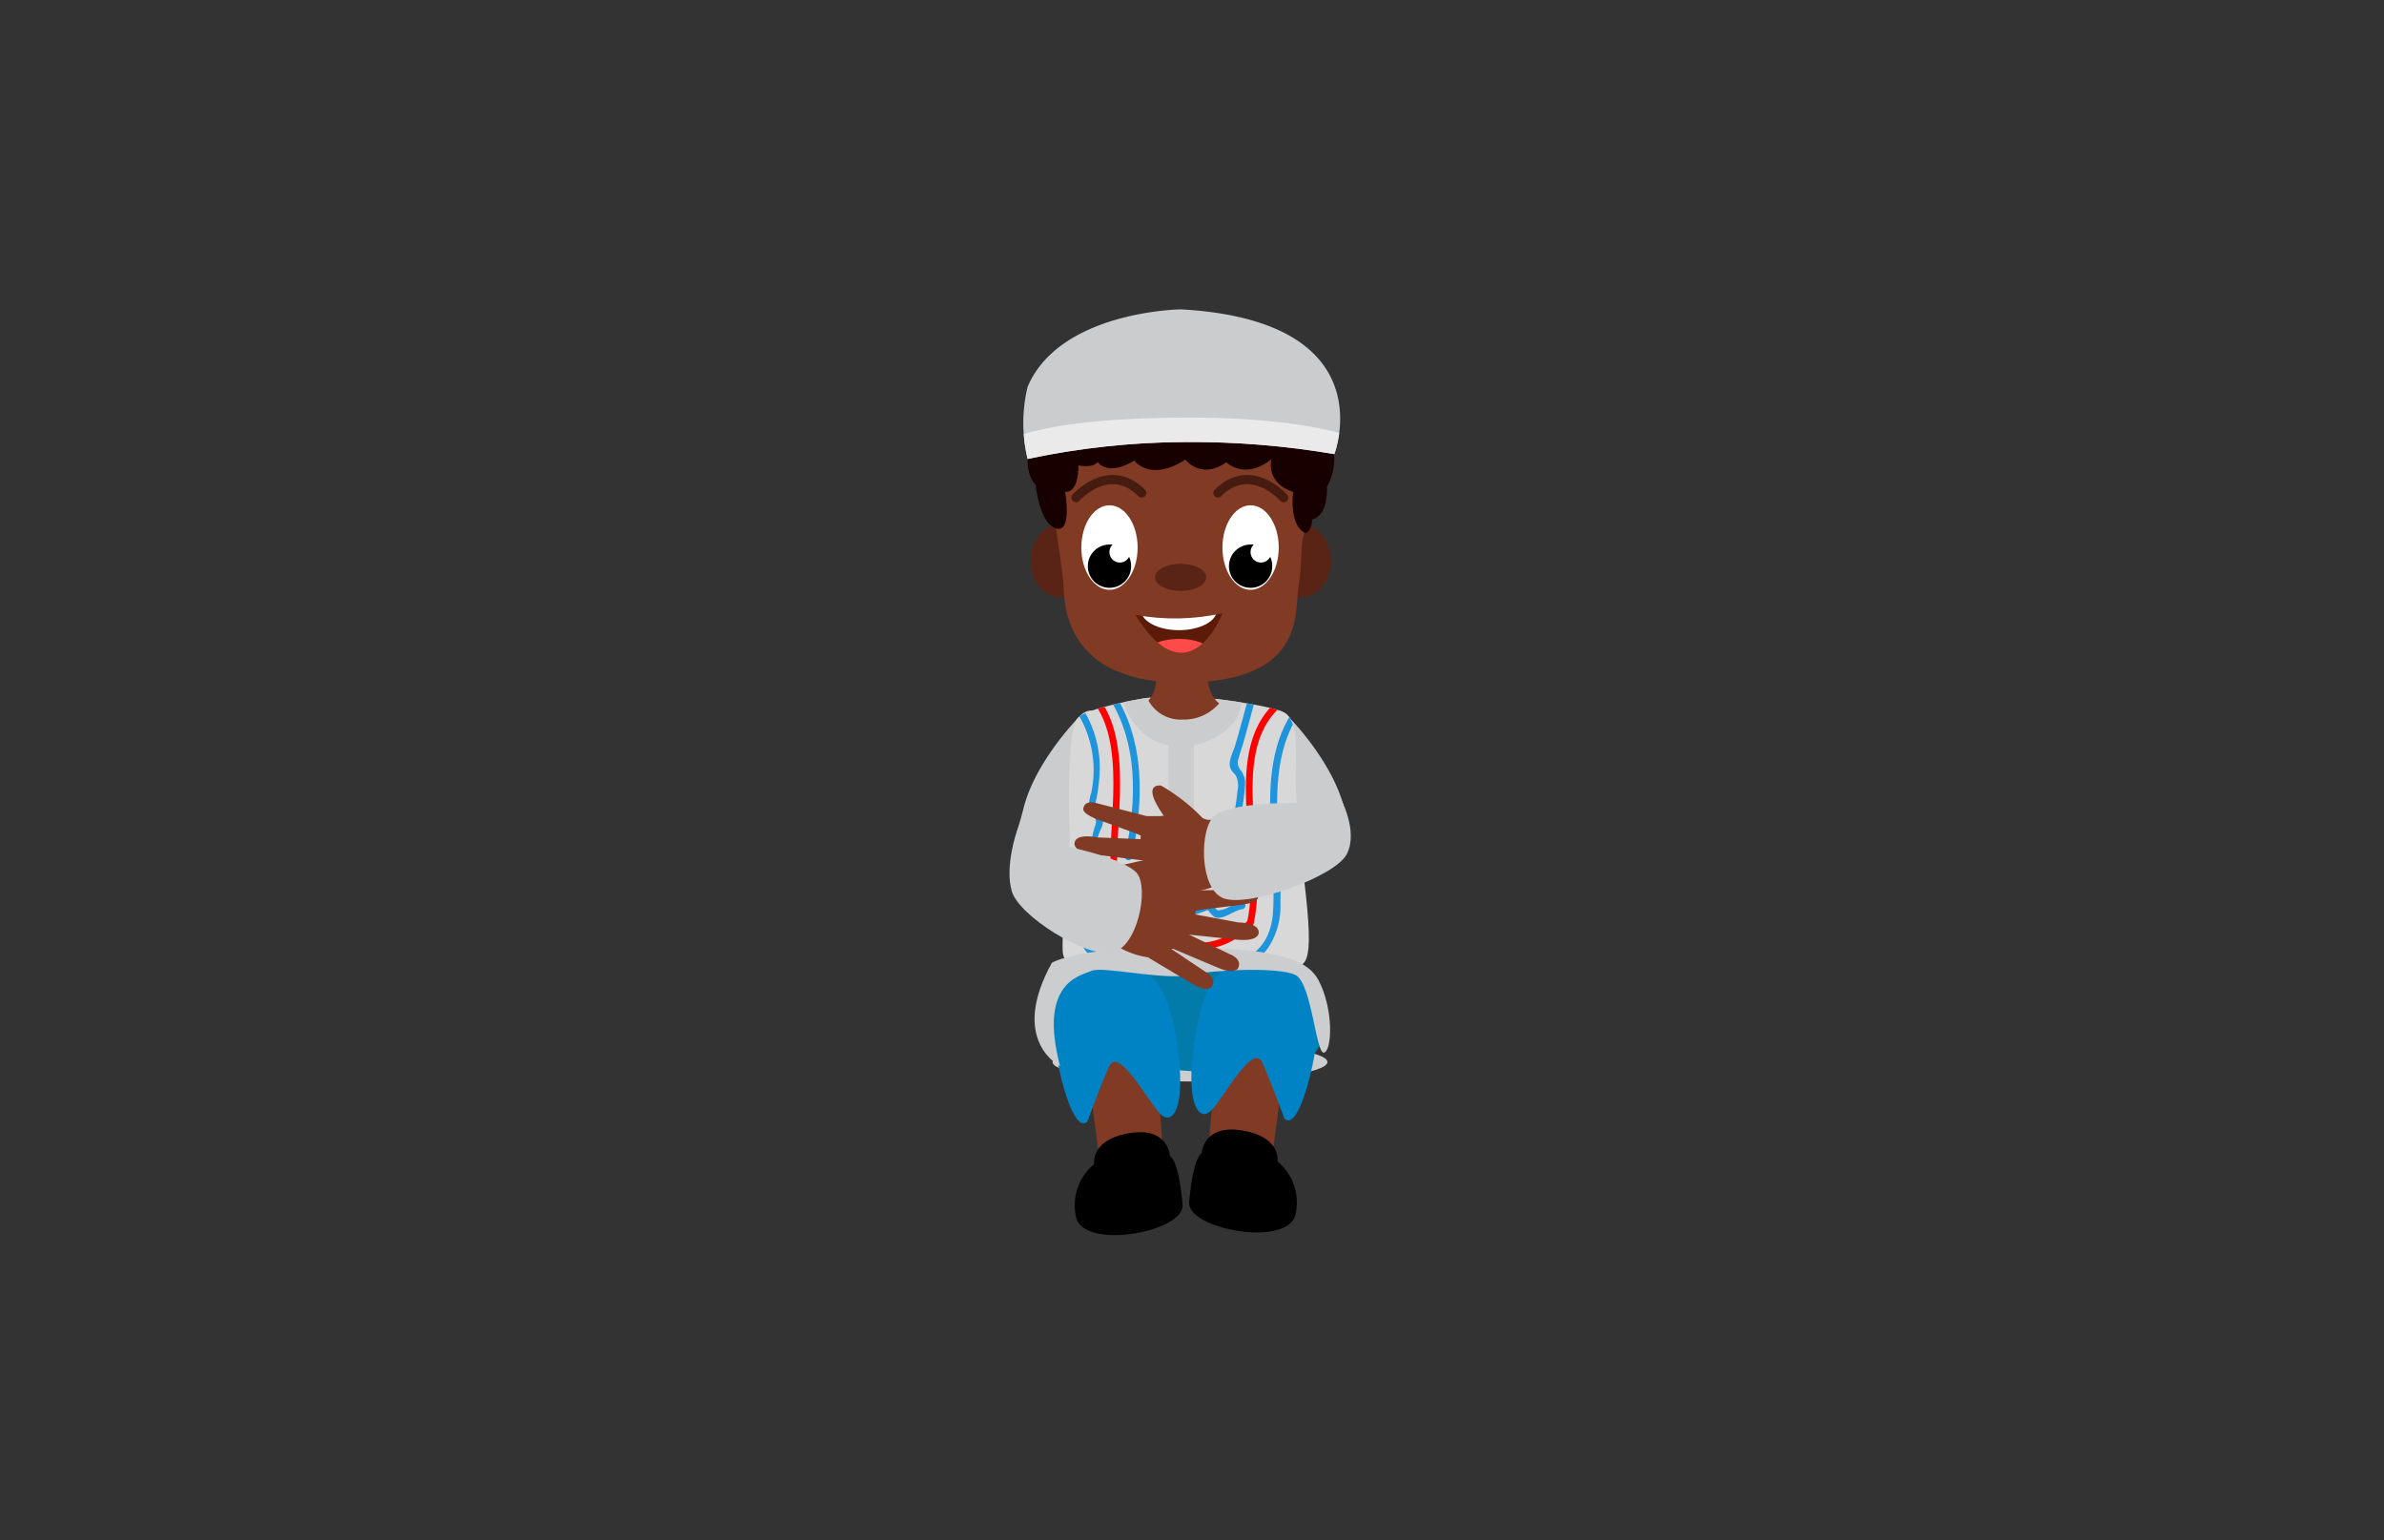 <svg id="Layer_1" data-name="Layer 1" xmlns="http://www.w3.org/2000/svg" xmlns:xlink="http://www.w3.org/1999/xlink" viewBox="0 0 260 168"><rect x="0" y="0" width="260" height="168" fill="#333333" stroke="none"/><defs><style>.cls-1{fill:#d8d8d8;}.cls-2{fill:#cbcccd;}.cls-3{fill:#5c1b09;}.cls-4{fill:#cccdce;}.cls-5{fill:#027baa;}.cls-6{clip-path:url(#clip-path);}.cls-15,.cls-7{fill:none;}.cls-7{stroke:red;stroke-miterlimit:10;stroke-width:0.73px;}.cls-8{fill:#1d94dc;}.cls-9{fill:#813a24;}.cls-10{fill:#592415;}.cls-11{fill:#190000;}.cls-12{clip-path:url(#clip-path-2);}.cls-13{fill:#eaeaea;}.cls-14{fill:#fff;}.cls-15{stroke:#461c11;stroke-linecap:round;stroke-linejoin:round;stroke-width:1px;}.cls-16{clip-path:url(#clip-path-3);}.cls-17{fill:#ff4a4a;}.cls-18{fill:#0083c4;}</style><clipPath id="clip-path"><path class="cls-1" d="M142.42,97.61c-.12-1.09-1.26-10.56-1.11-13.62s0-5.39-1.1-6.19-7.57-1.59-7.77-1.58-6.4-.29-7.66-.06c0,0-6.16,1-7.25,2.15s-1.06,9.83-.84,13c0,0-.94,10.11-.79,12.49s4.16,2.07,9.5,2.07,12.77.15,14.7-.29S143.4,106.6,142.42,97.61Z"/></clipPath><clipPath id="clip-path-2"><path class="cls-2" d="M128.8,33.74s-13.2.15-16.73,8.45a16.81,16.81,0,0,0,0,7.87,84,84,0,0,1,17.29-1.85,92.35,92.35,0,0,1,16.16,1.32S151.18,35,128.8,33.74Z"/></clipPath><clipPath id="clip-path-3"><path class="cls-3" d="M123.83,67.06a24.09,24.09,0,0,0,9.5-.18S129.65,76.49,123.83,67.06Z"/></clipPath></defs><ellipse class="cls-4" cx="129.78" cy="115.83" rx="14.99" ry="2.12"/><path class="cls-5" d="M118.28,105.55s-2.82.15-3.12,4.6,6.38,6.38,17.52,6.83,13.06-2.82,10.69-7.72S130.9,104.06,118.28,105.55Z"/><path class="cls-2" d="M114.42,94.84a6.5,6.5,0,0,0,2.92.51c1.36-3.91,4.34-10.61,3.89-13.62s-1.76-5.65-3.7-3.37c0,0-4.68,4.76-5.92,9.86-.18.72-.42,1.55-.71,2.43A6.28,6.28,0,0,0,114.42,94.84Z"/><path class="cls-2" d="M144.11,92.8a7.14,7.14,0,0,0,2.63-1.61,6.87,6.87,0,0,0,.55-.66c-.27-.83-.5-1.62-.67-2.31-1.23-5.1-5.92-9.86-5.92-9.86-1.94-2.28-3.23.22-3.7,3.37-.39,2.63,1.83,8.08,3.31,12A14.61,14.61,0,0,0,144.11,92.8Z"/><path class="cls-1" d="M142.42,97.61c-.12-1.09-1.26-10.56-1.11-13.62s0-5.39-1.1-6.19-7.57-1.59-7.77-1.58-6.4-.29-7.66-.06c0,0-6.16,1-7.25,2.15s-1.06,9.83-.84,13c0,0-.94,10.11-.79,12.49s4.16,2.07,9.5,2.07,12.77.15,14.7-.29S143.4,106.6,142.42,97.61Z"/><g class="cls-6"><path class="cls-2" d="M122.35,76.09s1,4.46,5.08,5.19V98.61h2.77V81.33s5.92-1.31,5.1-5.75Z"/><path class="cls-7" d="M121.47,96c.31,1.9-.61,5.55,1.22,5.55,4.56.91,9.12,3.65,13.68-.91,1.82-8.21-3.65-20.07,4.55-24.93"/><path class="cls-7" d="M118.58,75.32c4.67,4.2,2.87,13,2.88,18.57"/><path class="cls-8" d="M122.59,95.18c-1.15,5.8,5.76,5.7,9.41,3.93l-.46-.06c.29.29.65.85,1,1,.84.31,2.11-.79,2.89-.88.26,0,.52-.32.33-.58-2.6-3.72-.2-8.67,0-12.74a2.35,2.35,0,0,0-.38-1.76,1.31,1.31,0,0,1-.28-1.44c.13-.53.32-1,.47-1.56.64-2.19,1.2-4.4,1.82-6.59a.38.38,0,0,0-.74-.21c-.66,2.33-1.25,4.67-1.94,7-.22.75-.8,1.72-.52,2.49.13.36.41.53.61.84a2.47,2.47,0,0,1,.16,1.62c-.33,4.11-2.54,9,.11,12.75l.33-.58c-.82.09-1.44.69-2.21.83-.47.08-.33.12-.71-.26l-.46-.46a.38.38,0,0,0-.46-.06c-3,1.44-9.29,2-8.29-3.07.09-.48-.65-.69-.74-.2Z"/><path class="cls-8" d="M120.67,75.65c3.55,5.25,3.33,11.74,2,17.69-.1.49.64.69.75.21,1.32-6.15,1.54-12.87-2.12-18.28-.28-.41-1,0-.67.38Z"/><path class="cls-8" d="M120.32,94.32a3.73,3.73,0,0,1-.55-3.13c.17-.7.75-1.36.44-2.09a3.05,3.05,0,0,0-.46-.61,1.38,1.38,0,0,1-.19-1.28,19,19,0,0,0,.32-2.25A12.15,12.15,0,0,0,117,75.82c-.32-.35-.83.17-.52.52A11.89,11.89,0,0,1,119,86.52a3.6,3.6,0,0,0-.18,1.83c.23.62.85.77.68,1.54a8.36,8.36,0,0,0-.52,2.72,3.91,3.91,0,0,0,.76,2.08c.28.37.91,0,.63-.37Z"/><path class="cls-8" d="M142.51,75.72c-6.21,6.39-3.19,15.79-3.67,23.68-.51,8.55-11.23,5.86-16.7,4.85a10.47,10.47,0,0,1-2.57-.52c-1.09-.52-1-1.63-.73-2.63.37-1.58,1.23-3.16,1-4.82-.07-.47-.77-.27-.7.19.35,2.29-3.1,6.89.46,8a40.94,40.94,0,0,0,4.94.92,46.39,46.39,0,0,0,5.49.74c2.92.17,6.32-.16,8.22-2.68a8.19,8.19,0,0,0,1.39-5c.07-2.3-.1-4.6-.23-6.9-.3-5.4-.4-11.23,3.64-15.38.33-.34-.19-.85-.51-.52Z"/></g><path class="cls-9" d="M126,73.4a3.44,3.44,0,0,1-.75,3,4,4,0,0,0,3.72,2.08,5.06,5.06,0,0,0,4-1.78s-1.39-.8-1.28-3.54Z"/><ellipse class="cls-10" cx="142.03" cy="61.16" rx="3.11" ry="3.95"/><ellipse class="cls-10" cx="115.52" cy="61.16" rx="3.11" ry="3.95"/><path class="cls-9" d="M115.16,57.63s.66,4.37.8,5.68-.75,11.09,12.89,11.14,12.31-7.72,12.75-10.34.22-4.81.58-5.75c0,0,3.25-14.76-14.22-14.76C111.11,43.6,115.16,57.63,115.16,57.63Z"/><path class="cls-11" d="M112.08,49.67s-.2,2.18.87,3.2c0,0,.39,4.18,2.21,4.76s1-4,1-4,1.45.34,1.45-2.87c0,0,1.61.34,2.09-.38,0,0,1.07,1.65,4-.15,0,0,1.7,2.38,5.58-.1,0,0,1.66,2.24,4.47.29,0,0,2,2,4.91-.34,0,0-.68,2.58,2.37,3.57,0,0-.49,3.72,1.36,4.49,0,0,.66-.17.71-1.48,0,0,1.72-.22,1.62-3.57a6.23,6.23,0,0,0,.73-3.93S128.78,46.71,112.08,49.67Z"/><path class="cls-2" d="M128.8,33.74s-13.2.15-16.73,8.45a16.81,16.81,0,0,0,0,7.87,84,84,0,0,1,17.29-1.85,92.35,92.35,0,0,1,16.16,1.32S151.18,35,128.8,33.74Z"/><g class="cls-12"><path class="cls-13" d="M109.55,48.21s3.61-2.67,20.1-2.67S151,49.11,151,49.11l-2.47,5.68-39.77-.29Z"/></g><ellipse class="cls-14" cx="121" cy="59.72" rx="3.07" ry="4.61"/><path d="M123.14,60.73A1.13,1.13,0,0,1,121,60.2a1.1,1.1,0,0,1,.35-.81,2.07,2.07,0,0,0-.35,0,2.36,2.36,0,1,0,2.36,2.36A2.32,2.32,0,0,0,123.14,60.73Z"/><ellipse class="cls-14" cx="136.39" cy="59.72" rx="3.07" ry="4.61"/><path d="M138.53,60.73a1.13,1.13,0,0,1-2.14-.53,1.1,1.1,0,0,1,.35-.81,2.07,2.07,0,0,0-.35,0,2.36,2.36,0,1,0,2.36,2.36A2.32,2.32,0,0,0,138.53,60.73Z"/><ellipse class="cls-10" cx="128.76" cy="62.97" rx="2.79" ry="1.48"/><path class="cls-15" d="M117.35,54.28s3.6-4.08,7.17-.51"/><path class="cls-15" d="M140,54.28s-3.6-4.08-7.17-.51"/><path class="cls-3" d="M123.83,67.06a24.09,24.09,0,0,0,9.5-.18S129.65,76.49,123.83,67.06Z"/><g class="cls-16"><ellipse class="cls-14" cx="128.58" cy="66.53" rx="4.14" ry="2.2"/><ellipse class="cls-17" cx="128.58" cy="71.88" rx="4.14" ry="2.2"/></g><circle class="cls-9" cx="121.17" cy="110.47" r="3.49"/><path class="cls-9" d="M117.84,110.62s1.52,11.81,1.91,14.66c0,0,2.63,2.24,7-.49,0,0-.23-8.19-2.53-14.28C124.21,110.51,120.19,106.82,117.84,110.62Z"/><path d="M127.59,126.07s-.16-3.21-4.44-2.48-3.82,3.38-3.82,3.38a5.8,5.8,0,0,0-2,5.64c.59,3.84,11.89,1.78,11.64-1.22S128.17,126.43,127.59,126.07Z"/><path class="cls-18" d="M118.58,122.33s1.33-3.66,2.37-6,4.31,3.94,5.64,5.21,2.82-.85,1.78-7.6-2.67-9-8-8.59-5.64,4.79-5.35,8.16S117.09,123.74,118.58,122.33Z"/><circle class="cls-9" cx="137.48" cy="110.17" r="3.49"/><path class="cls-9" d="M140.81,110.32S139.3,122.13,138.9,125c0,0-2.63,2.24-7-.49,0,0,.22-8.18,2.52-14.28C134.44,110.21,138.46,106.53,140.81,110.32Z"/><path d="M131.06,125.78s.16-3.21,4.44-2.48,3.82,3.37,3.82,3.37a5.8,5.8,0,0,1,2,5.64c-.59,3.85-11.89,1.79-11.63-1.21S130.48,126.13,131.06,125.78Z"/><path class="cls-18" d="M140.08,122s-1.34-3.66-2.38-6.06-4.3,3.94-5.64,5.21-2.82-.84-1.78-7.6,2.67-9,8-8.59,5.64,4.79,5.34,8.17S141.56,123.44,140.08,122Z"/><path class="cls-4" d="M114.72,105s2.67-1.63,12.32-1.63,15.14.45,16.77,3.56,1.49,7.57.6,7.87-1.34-7.57-3.12-8.46-8.76-.59-11.58,0-9.5-1-10.69-.45-5.79,1.19-3.41,10.4C115.61,116.24,110,113.56,114.72,105Z"/><path class="cls-9" d="M123.75,96a11,11,0,0,1,5.09.76c.21.1,1.23.24,1.43.37l5.84-.16s1.14,0,1.09.89c0,0,.16.64-2.29.88l-3.82.47-.68.12-.07.4,4.73.88s2.11,0,2.2,1c0,0,.29,1.2-2.68.84l-5.08-.53-.14,0s.25,1.46-1.56,1.57a1.78,1.78,0,0,1-1.88,1,9.09,9.09,0,0,1-4.71-1.7s-6.61-2.71-7.36-5,.56-3.37,2.38-3.21S123.75,96,123.75,96Z"/><path class="cls-9" d="M128.61,101.42l5.51,2.65s1.44.49.89,1.56c0,0-.44.69-2.26-.12l-5-2.11.3-1.28Z"/><path class="cls-9" d="M126.39,102.6l5.07,3.39s1.35.69.66,1.67c0,0-.53.63-2.21-.43l-4.64-2.77.47-1.23Z"/><path class="cls-9" d="M124.12,96.08a20.14,20.14,0,0,1,5.38-2.56s2.48.12-1.31,3.39l-3.28,1.31-.85-2"/><path class="cls-9" d="M131.68,89.41a11,11,0,0,0-5.13-.4c-.24,0-1.26,0-1.49,0l-5.65-1.46s-1.1-.3-1.26.62c0,0-.3.59,2,1.37l3.62,1.31.63.27,0,.4-4.81-.19s-2.06-.46-2.37.48c0,0-.54,1.11,2.43,1.42l5.07.62.13.07s-.57,1.36,1.16,1.88a1.78,1.78,0,0,0,1.61,1.4,9,9,0,0,0,5-.6s7-1.17,8.3-3.26.2-3.42-1.6-3.67S131.68,89.41,131.68,89.41Z"/><path class="cls-9" d="M125.73,93.59l-6,1.35s-1.51.16-1.21,1.32c0,0,.27.78,2.23.39l5.34-.94V94.4Z"/><path class="cls-9" d="M127.63,95.24l-5.7,2.17s-1.46.37-1,1.48c0,0,.37.73,2.25.07l5.14-1.67-.18-1.3Z"/><path class="cls-9" d="M131.31,89.38a20.69,20.69,0,0,0-4.68-3.7s-2.44-.43.52,3.6l2.91,2,1.26-1.71"/><path class="cls-2" d="M110.9,90.65s-1.35,3.86-.55,6.56,7.91,7.11,10.81,6.71,4.21-7.11,2.81-8.71-7.81-3.1-10.32-3.31C113.65,91.9,113.26,89.09,110.9,90.65Z"/><path class="cls-2" d="M146.17,87s2,3.64.72,6.14S136.28,98.93,133.51,98s-2.73-7.79-1-9.09,8.27-1.51,10.76-1.22C143.23,87.66,144.17,85,146.17,87Z"/></svg>